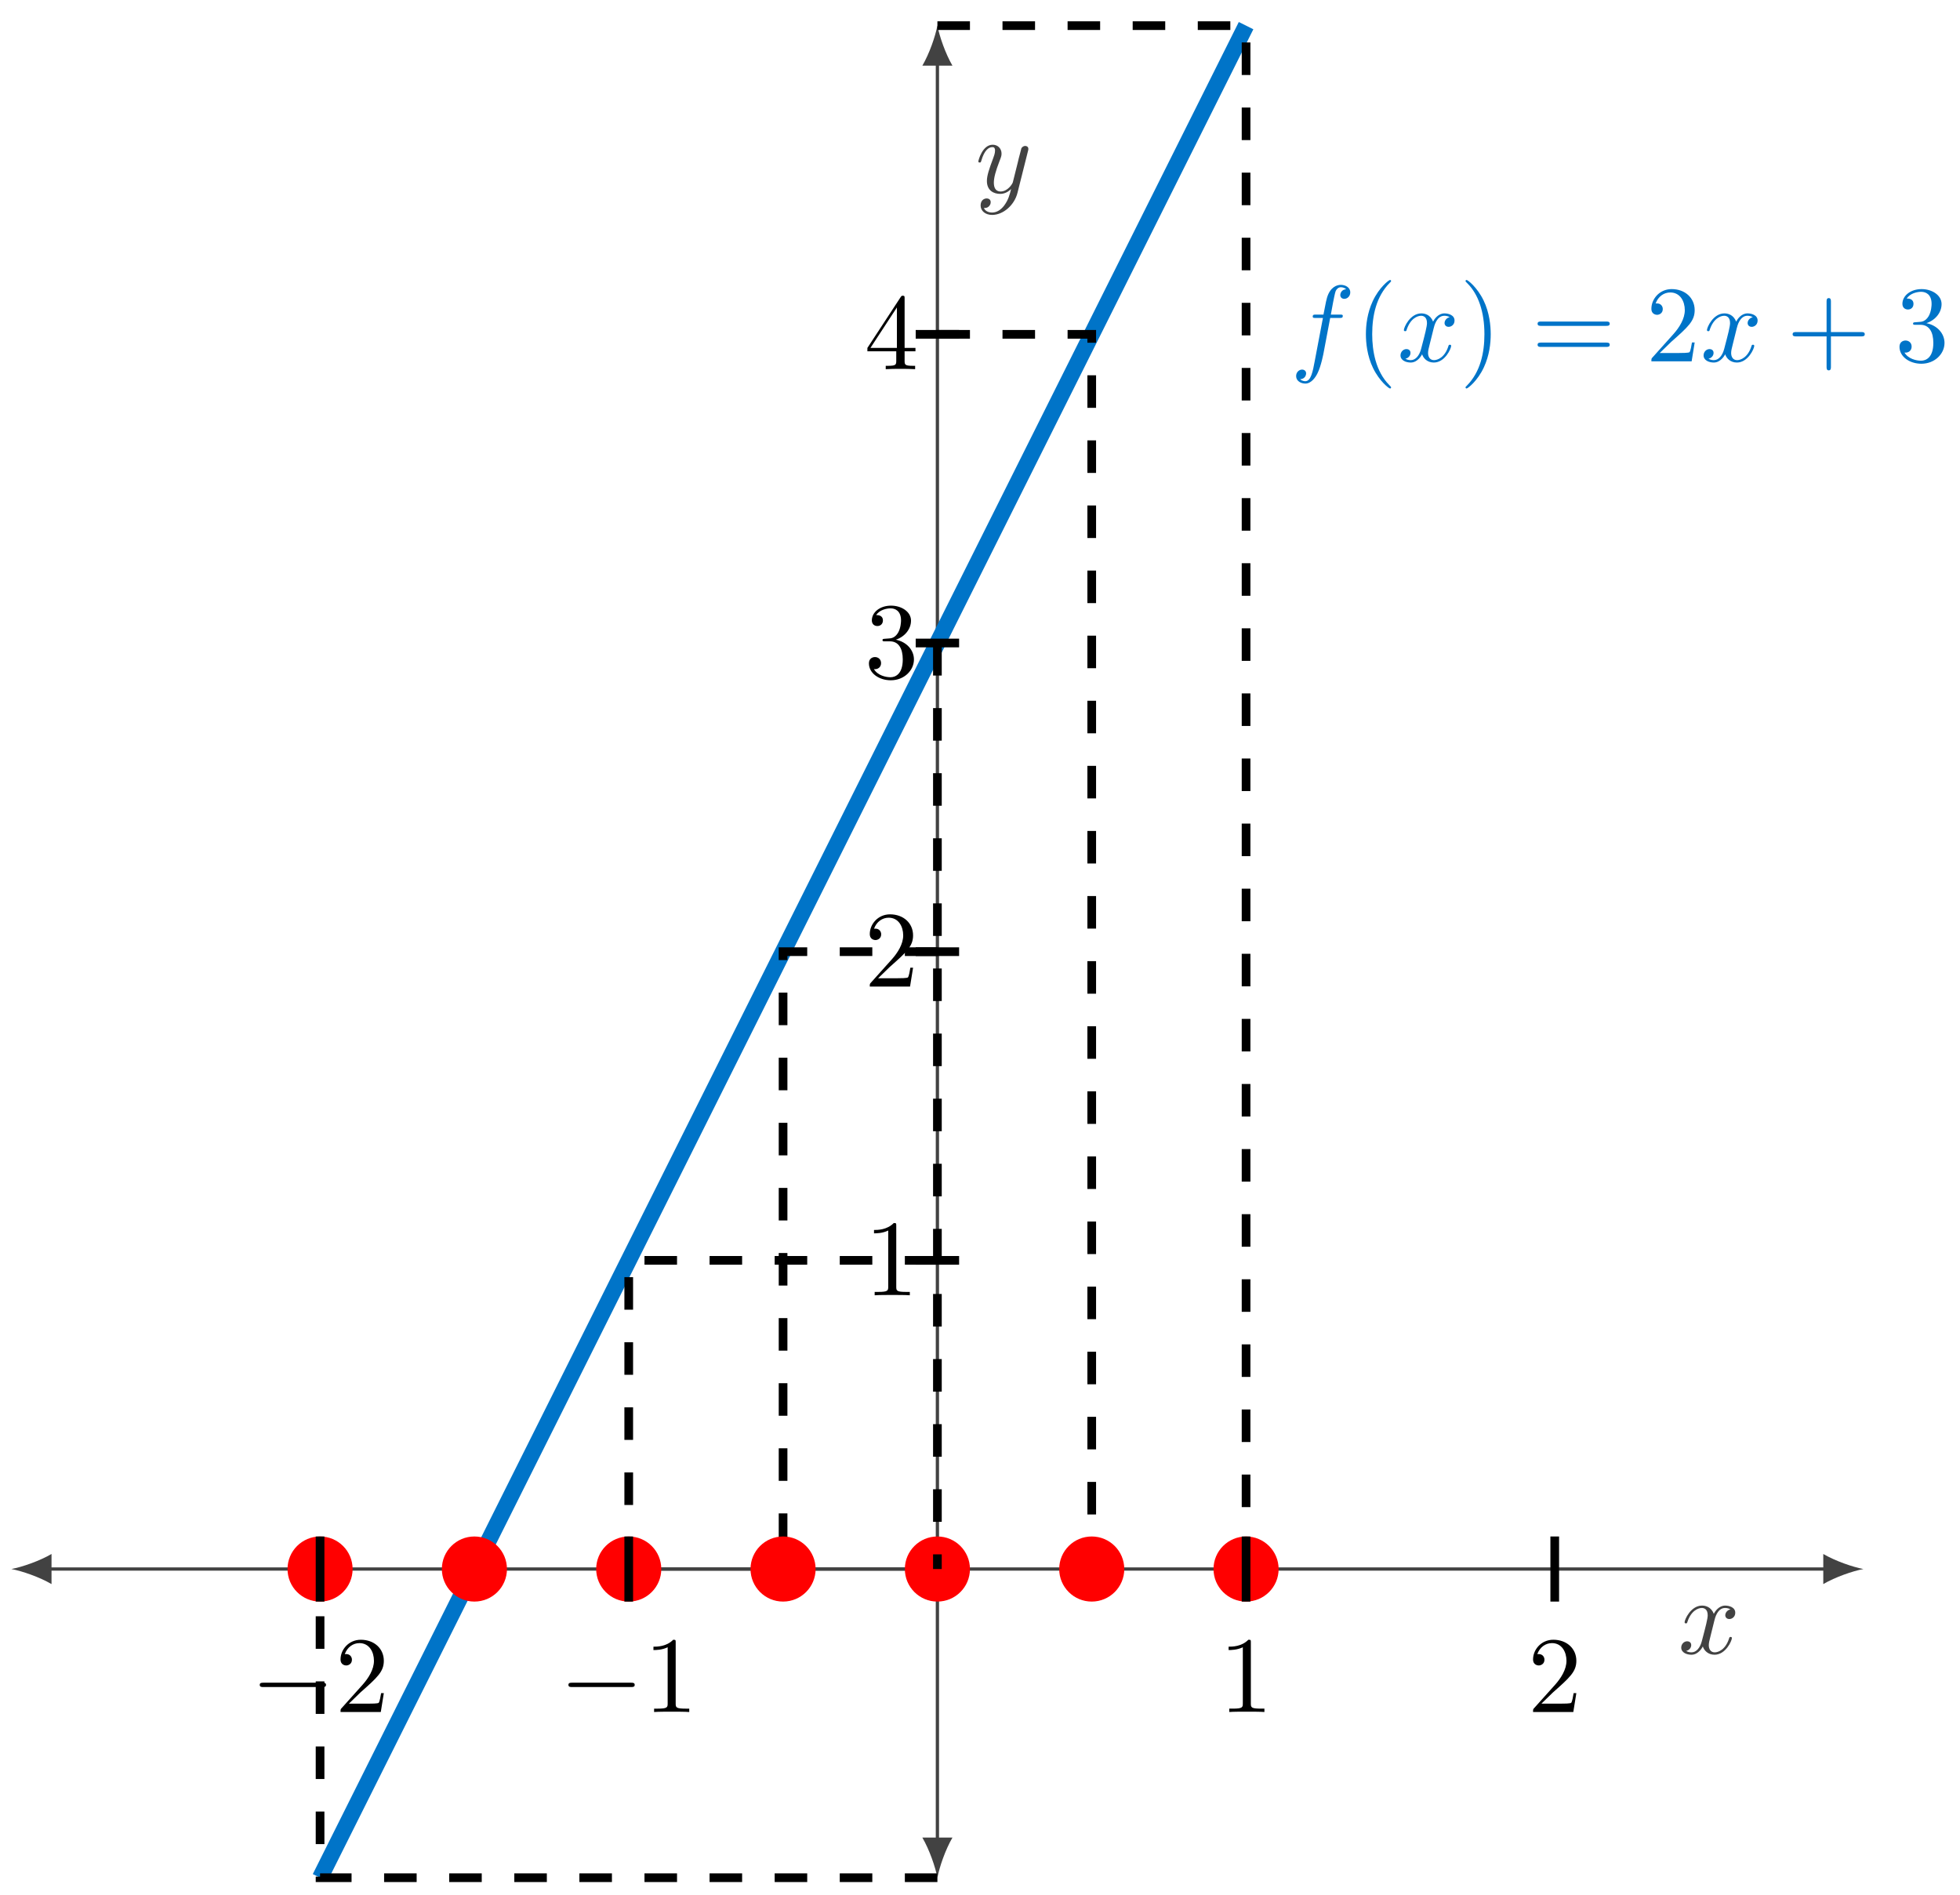 <svg xmlns="http://www.w3.org/2000/svg" xmlns:xlink="http://www.w3.org/1999/xlink" version="1.1" width="180pt" height="174pt" viewBox="0 0 180 174">
<defs>
<path id="font_1_2" d="M.334 .302C.34 .328 .363 .42 .433 .42 .438 .42 .462 .42 .483 .407 .455 .402 .435 .377 .435 .353 .435 .337 .446 .318 .473 .318 .495 .318 .527 .336 .527 .376 .527 .428 .468 .442 .434 .442 .376 .442 .341 .389 .329 .366 .304 .432 .25 .442 .221 .442 .117 .442 .06 .313 .06 .288 .06 .278 .07 .278 .072 .278 .08 .278 .083 .28 .085 .289 .119 .395 .185 .42 .219 .42 .238 .42 .273 .411 .273 .353 .273 .322 .256 .255 .219 .115 .203 .053 .168 .011 .124 .011 .118 .011 .095 .011 .074 .024 .099 .029 .121 .05 .121 .078 .121 .105 .099 .113 .084 .113 .054 .113 .029 .087 .029 .055 .029 .009 .079-.011 .123-.011 .189-.011 .225 .059 .228 .065 .24 .028 .276-.011 .336-.011 .439-.011 .496 .118 .496 .143 .496 .153 .487 .153 .484 .153 .475 .153 .473 .149 .471 .142 .438 .035 .37 .011 .338 .011 .299 .011 .283 .043 .283 .077 .283 .099 .289 .121 .3 .165L.334 .302Z"/>
<path id="font_1_3" d="M.486 .381C.49 .395 .49 .397 .49 .404 .49 .422 .476 .431 .461 .431 .451 .431 .435 .425 .426 .41 .424 .405 .416 .374 .412 .356 .405 .33 .398 .303 .392 .276L.347 .096C.343 .081 .3 .011 .234 .011 .183 .011 .172 .055 .172 .092 .172 .138 .189 .2 .223 .288 .239 .329 .243 .34 .243 .36 .243 .405 .211 .442 .161 .442 .066 .442 .029 .297 .029 .288 .029 .278 .039 .278 .041 .278 .051 .278 .052 .28 .057 .296 .084 .39 .124 .42 .158 .42 .166 .42 .183 .42 .183 .388 .183 .363 .173 .337 .166 .318 .126 .212 .108 .155 .108 .108 .108 .019 .171-.011 .23-.011 .269-.011 .303 .006 .331 .034 .318-.018 .306-.067 .266-.12 .24-.154 .202-.183 .156-.183 .142-.183 .097-.18 .08-.141 .096-.141 .109-.141 .123-.129 .133-.12 .143-.107 .143-.088 .143-.057 .116-.053 .106-.053 .083-.053 .05-.069 .05-.118 .05-.168 .094-.205 .156-.205 .259-.205 .362-.114 .39-.001L.486 .381Z"/>
<path id="font_1_1" d="M.367 .4H.453C.473 .4 .483 .4 .483 .42 .483 .431 .473 .431 .456 .431H.373L.394 .545C.398 .566 .412 .637 .418 .649 .427 .668 .444 .683 .465 .683 .469 .683 .495 .683 .514 .665 .47 .661 .46 .626 .46 .611 .46 .588 .478 .576 .497 .576 .523 .576 .552 .598 .552 .636 .552 .682 .506 .705 .465 .705 .431 .705 .368 .687 .338 .588 .332 .567 .329 .557 .305 .431H.236C.217 .431 .206 .431 .206 .412 .206 .4 .215 .4 .234 .4H.3L.225 .005C.207-.092 .19-.183 .138-.183 .134-.183 .109-.183 .09-.165 .136-.162 .145-.126 .145-.111 .145-.088 .127-.076 .108-.076 .082-.076 .053-.098 .053-.136 .053-.181 .097-.205 .138-.205 .193-.205 .233-.146 .251-.108 .283-.045 .306 .076 .307 .083L.367 .4Z"/>
<path id="font_2_1" d="M.331-.24C.331-.237 .331-.235 .314-.218 .189-.092 .157 .097 .157 .25 .157 .424 .195 .598 .318 .723 .331 .735 .331 .737 .331 .74 .331 .747 .327 .75 .321 .75 .311 .75 .221 .682 .162 .555 .111 .445 .099 .334 .099 .25 .099 .172 .11 .051 .165-.062 .225-.185 .311-.25 .321-.25 .327-.25 .331-.247 .331-.24Z"/>
<path id="font_2_2" d="M.289 .25C.289 .328 .278 .449 .223 .562 .163 .685 .077 .75 .067 .75 .061 .75 .057 .746 .057 .74 .057 .737 .057 .735 .076 .717 .174 .618 .231 .459 .231 .25 .231 .079 .194-.097 .07-.223 .057-.235 .057-.237 .057-.24 .057-.246 .061-.25 .067-.25 .077-.25 .167-.182 .226-.055 .277 .055 .289 .166 .289 .25Z"/>
<path id="font_2_8" d="M.687 .327C.702 .327 .721 .327 .721 .347 .721 .367 .702 .367 .688 .367H.089C.075 .367 .056 .367 .056 .347 .056 .327 .075 .327 .09 .327H.687M.688 .133C.702 .133 .721 .133 .721 .153 .721 .173 .702 .173 .687 .173H.09C.075 .173 .056 .173 .056 .153 .056 .133 .075 .133 .089 .133H.688Z"/>
<path id="font_2_5" d="M.127 .077 .233 .18C.389 .318 .449 .372 .449 .472 .449 .586 .359 .666 .237 .666 .124 .666 .05 .574 .05 .485 .05 .429 .1 .429 .103 .429 .12 .429 .155 .441 .155 .482 .155 .508 .137 .534 .102 .534 .094 .534 .092 .534 .089 .533 .112 .598 .166 .635 .224 .635 .315 .635 .358 .554 .358 .472 .358 .392 .308 .313 .253 .251L.061 .037C.05 .026 .05 .024 .05 0H.421L.449 .174H.424C.419 .144 .412 .1 .402 .085 .395 .077 .329 .077 .307 .077H.127Z"/>
<path id="font_2_3" d="M.409 .23H.688C.702 .23 .721 .23 .721 .25 .721 .27 .702 .27 .688 .27H.409V.55C.409 .564 .409 .583 .389 .583 .369 .583 .369 .564 .369 .55V.27H.089C.075 .27 .056 .27 .056 .25 .056 .23 .075 .23 .089 .23H.369V-.05C.369-.064 .369-.083 .389-.083 .409-.083 .409-.064 .409-.05V.23Z"/>
<path id="font_2_6" d="M.29 .352C.372 .379 .43 .449 .43 .528 .43 .61 .342 .666 .246 .666 .145 .666 .069 .606 .069 .53 .069 .497 .091 .478 .12 .478 .151 .478 .171 .5 .171 .529 .171 .579 .124 .579 .109 .579 .14 .628 .206 .641 .242 .641 .283 .641 .338 .619 .338 .529 .338 .517 .336 .459 .31 .415 .28 .367 .246 .364 .221 .363 .213 .362 .189 .36 .182 .36 .174 .359 .167 .358 .167 .348 .167 .337 .174 .337 .191 .337H.235C.317 .337 .354 .269 .354 .17 .354 .034 .285 .006 .241 .006 .198 .006 .123 .022 .088 .081 .123 .076 .154 .098 .154 .136 .154 .172 .127 .192 .098 .192 .074 .192 .042 .178 .042 .134 .042 .043 .135-.022 .244-.022 .366-.022 .457 .068 .457 .17 .457 .253 .394 .331 .29 .352Z"/>
<path id="font_3_1" d="M.659 .23C.676 .23 .694 .23 .694 .25 .694 .27 .676 .27 .659 .27H.118C.101 .27 .083 .27 .083 .25 .083 .23 .101 .23 .118 .23H.659Z"/>
<path id="font_2_4" d="M.294 .64C.294 .664 .294 .666 .271 .666 .209 .602 .121 .602 .089 .602V.571C.109 .571 .168 .571 .22 .597V.079C.22 .043 .217 .031 .127 .031H.095V0C.13 .003 .217 .003 .257 .003 .297 .003 .384 .003 .419 0V.031H.387C.297 .031 .294 .042 .294 .079V.64Z"/>
<path id="font_2_7" d="M.294 .165V.078C.294 .042 .292 .031 .218 .031H.197V0C.238 .003 .29 .003 .332 .003 .374 .003 .427 .003 .468 0V.031H.447C.373 .031 .371 .042 .371 .078V.165H.471V.196H.371V.651C.371 .671 .371 .677 .355 .677 .346 .677 .343 .677 .335 .665L.028 .196V.165H.294M.3 .196H.056L.3 .569V.196Z"/>
</defs>
<path transform="matrix(1,0,0,-1,86.088,144.089)" stroke-width=".299" stroke-linecap="butt" stroke-miterlimit="10" stroke-linejoin="miter" fill="none" stroke="#424242" d="M-28.347 0H81.723"/>
<path transform="matrix(1,0,0,-1,167.813,144.089)" d="M3.318 0C2.335 .184 .737 .737-.369 1.382V-1.382C.737-.737 2.335-.184 3.318 0" fill="#424242"/>
<use data-text="x" xlink:href="#font_1_2" transform="matrix(9.963,0,0,-9.963,154.11,151.85)" fill="#424242"/>
<path transform="matrix(1,0,0,-1,86.088,144.089)" stroke-width=".299" stroke-linecap="butt" stroke-miterlimit="10" stroke-linejoin="miter" fill="none" stroke="#424242" d="M0 0H-81.723"/>
<path transform="matrix(-1,-0,0,1,4.363,144.089)" d="M3.318 0C2.335 .184 .737 .737-.369 1.382V-1.382C.737-.737 2.335-.184 3.318 0" fill="#424242"/>
<path transform="matrix(1,0,0,-1,86.088,144.089)" stroke-width=".299" stroke-linecap="butt" stroke-miterlimit="10" stroke-linejoin="miter" fill="none" stroke="#424242" d="M0 0V138.416"/>
<path transform="matrix(0,-1,-1,-0,86.088,5.662)" d="M3.318 0C2.335 .184 .737 .737-.369 1.382V-1.382C.737-.737 2.335-.184 3.318 0" fill="#424242"/>
<use data-text="y" xlink:href="#font_1_3" transform="matrix(9.963,0,0,-9.963,89.558,17.695)" fill="#424242"/>
<path transform="matrix(1,0,0,-1,86.088,144.089)" stroke-width=".299" stroke-linecap="butt" stroke-miterlimit="10" stroke-linejoin="miter" fill="none" stroke="#424242" d="M0 0V-25.029"/>
<path transform="matrix(0,1,1,0,86.088,169.12)" d="M3.318 0C2.335 .184 .737 .737-.369 1.382V-1.382C.737-.737 2.335-.184 3.318 0" fill="#424242"/>
<path transform="matrix(1,0,0,-1,86.088,144.089)" stroke-width="1.494" stroke-linecap="butt" stroke-miterlimit="10" stroke-linejoin="miter" fill="none" stroke="#0074c8" d="M-56.694-28.347-53.15-21.26-49.607-14.173-46.064-7.087-42.52 0-38.977 7.087-35.433 14.173-31.89 21.26-28.347 28.347-24.803 35.433-21.26 42.52-17.717 49.607-14.173 56.694-10.63 63.78-7.087 70.867-3.543 77.954 0 85.04 3.543 92.127 7.087 99.214 10.63 106.301 14.173 113.387 17.717 120.474 21.26 127.561 24.803 134.647 28.347 141.734"/>
<use data-text="f" xlink:href="#font_1_1" transform="matrix(9.963,0,0,-9.963,118.504,33.183)" fill="#0074c8"/>
<use data-text="(" xlink:href="#font_2_1" transform="matrix(9.963,0,0,-9.963,124.454,33.184)" fill="#0074c8"/>
<use data-text="x" xlink:href="#font_1_2" transform="matrix(9.963,0,0,-9.963,128.329,33.183)" fill="#0074c8"/>
<use data-text=")" xlink:href="#font_2_2" transform="matrix(9.963,0,0,-9.963,134.023,33.184)" fill="#0074c8"/>
<use data-text="=" xlink:href="#font_2_8" transform="matrix(9.963,0,0,-9.963,140.649,33.184)" fill="#0074c8"/>
<use data-text="2" xlink:href="#font_2_5" transform="matrix(9.963,0,0,-9.963,151.16,33.184)" fill="#0074c8"/>
<use data-text="x" xlink:href="#font_1_2" transform="matrix(9.963,0,0,-9.963,156.163,33.183)" fill="#0074c8"/>
<use data-text="+" xlink:href="#font_2_3" transform="matrix(9.963,0,0,-9.963,164.071,33.184)" fill="#0074c8"/>
<use data-text="3" xlink:href="#font_2_6" transform="matrix(9.963,0,0,-9.963,174.024,33.184)" fill="#0074c8"/>
<path transform="matrix(1,0,0,-1,86.088,144.089)" stroke-width=".797" stroke-linecap="butt" stroke-dasharray="2.989,2.989" stroke-miterlimit="10" stroke-linejoin="miter" fill="none" stroke="#000000" d="M0 28.347H-28.347V0"/>
<path transform="matrix(1,0,0,-1,86.088,144.089)" d="M-25.358 0C-25.358 1.651-26.696 2.989-28.347 2.989-29.998 2.989-31.336 1.651-31.336 0-31.336-1.651-29.998-2.989-28.347-2.989-26.696-2.989-25.358-1.651-25.358 0ZM-28.347 0" fill="#ff0000"/>
<path transform="matrix(1,0,0,-1,86.088,144.089)" stroke-width=".797" stroke-linecap="butt" stroke-dasharray="2.989,2.989" stroke-miterlimit="10" stroke-linejoin="miter" fill="none" stroke="#000000" d="M0 56.694H-14.173V0"/>
<path transform="matrix(1,0,0,-1,86.088,144.089)" d="M-11.185 0C-11.185 1.651-12.523 2.989-14.173 2.989-15.824 2.989-17.162 1.651-17.162 0-17.162-1.651-15.824-2.989-14.173-2.989-12.523-2.989-11.185-1.651-11.185 0ZM-14.173 0" fill="#ff0000"/>
<path transform="matrix(1,0,0,-1,86.088,144.089)" d="M2.989 0C2.989 1.651 1.651 2.989 0 2.989-1.651 2.989-2.989 1.651-2.989 0-2.989-1.651-1.651-2.989 0-2.989 1.651-2.989 2.989-1.651 2.989 0ZM0 0" fill="#ff0000"/>
<path transform="matrix(1,0,0,-1,86.088,144.089)" stroke-width=".797" stroke-linecap="butt" stroke-dasharray="2.989,2.989" stroke-miterlimit="10" stroke-linejoin="miter" fill="none" stroke="#000000" d="M0 113.387H14.173V0"/>
<path transform="matrix(1,0,0,-1,86.088,144.089)" d="M17.162 0C17.162 1.651 15.824 2.989 14.173 2.989 12.523 2.989 11.185 1.651 11.185 0 11.185-1.651 12.523-2.989 14.173-2.989 15.824-2.989 17.162-1.651 17.162 0ZM14.173 0" fill="#ff0000"/>
<path transform="matrix(1,0,0,-1,86.088,144.089)" stroke-width=".797" stroke-linecap="butt" stroke-dasharray="2.989,2.989" stroke-miterlimit="10" stroke-linejoin="miter" fill="none" stroke="#000000" d="M0 141.734H28.347V0"/>
<path transform="matrix(1,0,0,-1,86.088,144.089)" d="M31.336 0C31.336 1.651 29.998 2.989 28.347 2.989 26.696 2.989 25.358 1.651 25.358 0 25.358-1.651 26.696-2.989 28.347-2.989 29.998-2.989 31.336-1.651 31.336 0ZM28.347 0" fill="#ff0000"/>
<path transform="matrix(1,0,0,-1,86.088,144.089)" d="M-39.531 0C-39.531 1.651-40.869 2.989-42.52 2.989-44.171 2.989-45.509 1.651-45.509 0-45.509-1.651-44.171-2.989-42.52-2.989-40.869-2.989-39.531-1.651-39.531 0ZM-42.52 0" fill="#ff0000"/>
<path transform="matrix(1,0,0,-1,86.088,144.089)" stroke-width=".797" stroke-linecap="butt" stroke-dasharray="2.989,2.989" stroke-miterlimit="10" stroke-linejoin="miter" fill="none" stroke="#000000" d="M0-28.347H-56.694V0"/>
<path transform="matrix(1,0,0,-1,86.088,144.089)" d="M-53.705 0C-53.705 1.651-55.043 2.989-56.694 2.989-58.344 2.989-59.682 1.651-59.682 0-59.682-1.651-58.344-2.989-56.694-2.989-55.043-2.989-53.705-1.651-53.705 0ZM-56.694 0" fill="#ff0000"/>
<path transform="matrix(1,0,0,-1,86.088,144.089)" stroke-width=".797" stroke-linecap="butt" stroke-dasharray="2.989,2.989" stroke-miterlimit="10" stroke-linejoin="miter" fill="none" stroke="#000000" d="M0 85.04V0"/>
<path transform="matrix(1,0,0,-1,86.088,144.089)" stroke-width=".797" stroke-linecap="butt" stroke-miterlimit="10" stroke-linejoin="miter" fill="none" stroke="#000000" d="M-28.347 2.989V-2.989"/>
<use data-text="&#x2212;" xlink:href="#font_3_1" transform="matrix(9.963,0,0,-9.963,51.375,157.218)"/>
<use data-text="1" xlink:href="#font_2_4" transform="matrix(9.963,0,0,-9.963,59.124,157.219)"/>
<path transform="matrix(1,0,0,-1,86.088,144.089)" stroke-width=".797" stroke-linecap="butt" stroke-miterlimit="10" stroke-linejoin="miter" fill="none" stroke="#000000" d="M-56.694 2.989V-2.989"/>
<use data-text="&#x2212;" xlink:href="#font_3_1" transform="matrix(9.963,0,0,-9.963,23.027,157.218)"/>
<use data-text="2" xlink:href="#font_2_5" transform="matrix(9.963,0,0,-9.963,30.776,157.219)"/>
<path transform="matrix(1,0,0,-1,86.088,144.089)" stroke-width=".797" stroke-linecap="butt" stroke-miterlimit="10" stroke-linejoin="miter" fill="none" stroke="#000000" d="M28.347 2.989V-2.989"/>
<use data-text="1" xlink:href="#font_2_4" transform="matrix(9.963,0,0,-9.963,111.945,157.218)"/>
<path transform="matrix(1,0,0,-1,86.088,144.089)" stroke-width=".797" stroke-linecap="butt" stroke-miterlimit="10" stroke-linejoin="miter" fill="none" stroke="#000000" d="M56.694 2.989V-2.989"/>
<use data-text="2" xlink:href="#font_2_5" transform="matrix(9.963,0,0,-9.963,140.293,157.218)"/>
<path transform="matrix(1,0,0,-1,86.088,144.089)" stroke-width=".797" stroke-linecap="butt" stroke-miterlimit="10" stroke-linejoin="miter" fill="none" stroke="#000000" d="M-1.993 28.347H1.993"/>
<use data-text="1" xlink:href="#font_2_4" transform="matrix(9.963,0,0,-9.963,79.38,118.95)"/>
<path transform="matrix(1,0,0,-1,86.088,144.089)" stroke-width=".797" stroke-linecap="butt" stroke-miterlimit="10" stroke-linejoin="miter" fill="none" stroke="#000000" d="M-1.993 56.694H1.993"/>
<use data-text="2" xlink:href="#font_2_5" transform="matrix(9.963,0,0,-9.963,79.38,90.602)"/>
<path transform="matrix(1,0,0,-1,86.088,144.089)" stroke-width=".797" stroke-linecap="butt" stroke-miterlimit="10" stroke-linejoin="miter" fill="none" stroke="#000000" d="M-1.993 85.04H1.993"/>
<use data-text="3" xlink:href="#font_2_6" transform="matrix(9.963,0,0,-9.963,79.38,62.253)"/>
<path transform="matrix(1,0,0,-1,86.088,144.089)" stroke-width=".797" stroke-linecap="butt" stroke-miterlimit="10" stroke-linejoin="miter" fill="none" stroke="#000000" d="M-1.993 113.387H1.993"/>
<use data-text="4" xlink:href="#font_2_7" transform="matrix(9.963,0,0,-9.963,79.38,33.903)"/>
</svg>
